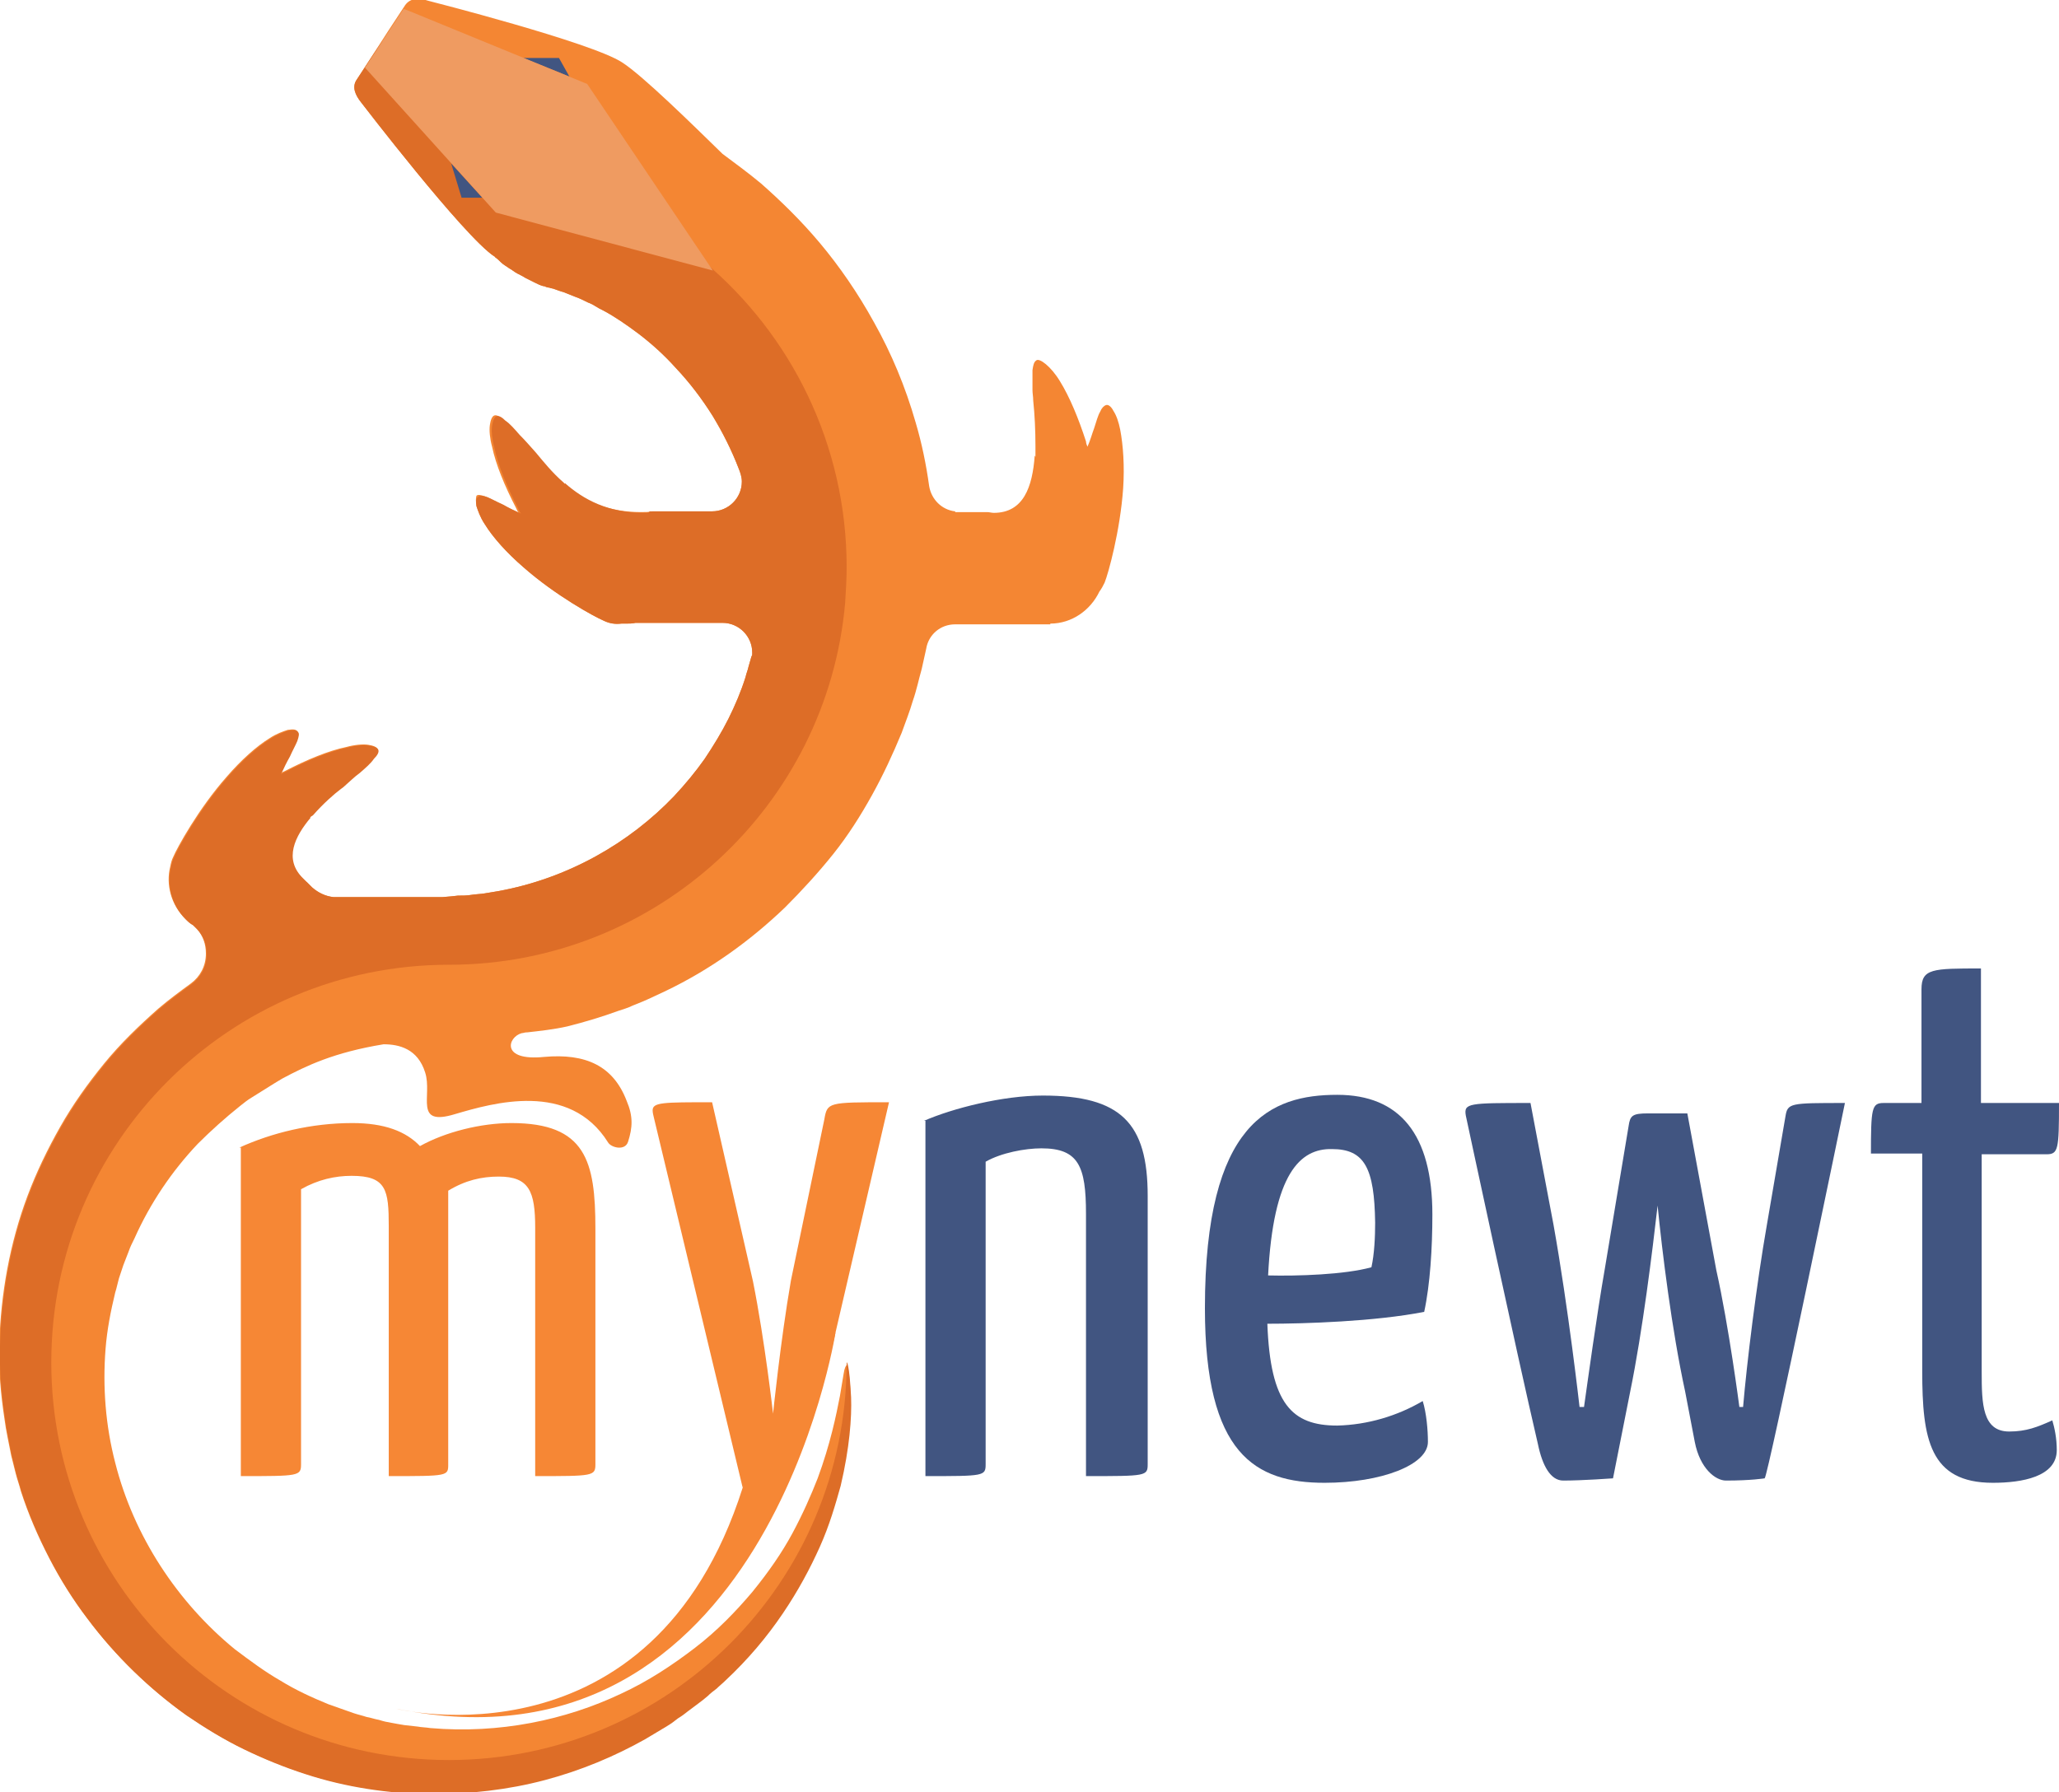 <?xml version="1.0" encoding="utf-8"?>
<!-- Generator: Adobe Illustrator 19.0.1, SVG Export Plug-In . SVG Version: 6.00 Build 0)  -->
<svg version="1.1" id="Layer_1" xmlns="http://www.w3.org/2000/svg" xmlns:xlink="http://www.w3.org/1999/xlink" x="0px" y="0px"
	 viewBox="0 0 277 241.1" style="enable-background:new 0 0 277 241.1;" xml:space="preserve">
<style type="text/css">
	.st0{fill:#F48633;}
	.st1{fill:#20535D;}
	.st2{fill:#DD6D27;}
	.st3{fill:#415581;}
	.st4{fill:#F68735;}
	.st5{fill:#EF9B61;}
</style>
<g>
	<g>
		<path class="st0" d="M150.7,57.8c-0.2-1-0.5-1.9-0.9-2.5c-0.3-0.6-0.7-0.9-1-0.8c-0.3,0.1-0.6,0.4-0.8,0.9
			c-0.3,0.5-0.5,1.3-0.8,2.2c-0.3,0.8-0.5,1.6-0.9,2.5c-0.1-0.2-0.2-0.5-0.2-0.7c-1-3.1-2.2-6-3.5-8.1c-0.6-1-1.3-1.8-1.9-2.3
			c-0.6-0.5-1.1-0.7-1.3-0.5c-0.3,0.2-0.4,0.6-0.5,1.3c0,0.7,0,1.6,0,2.7c0,0.4,0.1,0.9,0.1,1.4c0.2,1.9,0.3,4,0.3,6.1
			c0,0.2,0,0.4,0,0.5c0,0.3,0,0.6,0,1c0-0.1-0.1-0.2-0.1-0.2c-0.3,4.2-1.5,7.7-5.5,7.7c-0.3,0-0.6-0.1-0.9-0.1h-4.3v-0.1
			c-1.8-0.2-3.2-1.6-3.5-3.4h0c-0.4-2.9-1-5.8-1.8-8.5c-1.4-4.9-3.3-9.4-5.6-13.5c-2.2-4-4.7-7.6-7.3-10.7c-2.6-3.1-5.3-5.7-7.9-8
			c-1.8-1.5-3.6-2.8-5.2-4c-4-3.9-10.7-10.5-13.5-12.3c-4.1-2.7-26.1-8.3-26.1-8.3c-1.2-0.4-2.4-0.4-3.1,0.6l-2.3,3.5l-1.8,2.8
			L48,10.7c-0.7,1-0.2,2.1,0.6,3.1c0,0,13.8,18,17.9,20.7c0,0,0.1,0,0.1,0.1c0.3,0.2,0.6,0.5,0.8,0.7c0.3,0.3,0.7,0.5,1.1,0.8
			c0.4,0.2,0.7,0.5,1.1,0.7c0.4,0.2,0.8,0.4,1.1,0.6c0.4,0.2,0.8,0.4,1.2,0.6c0.4,0.2,0.8,0.4,1.2,0.5c0,0,0,0,0.1,0
			c0.2,0.1,0.5,0.2,0.7,0.2c0.2,0.1,0.5,0.1,0.7,0.2c0.3,0.1,0.8,0.3,1.2,0.4c0.5,0.2,1,0.4,1.5,0.6c0.6,0.2,1.2,0.5,1.8,0.8
			c0.3,0.1,0.7,0.3,1,0.5c0.3,0.2,0.7,0.4,1.1,0.6c1.5,0.8,3.1,1.9,4.7,3.1c1.7,1.3,3.4,2.8,5.1,4.7c1.7,1.8,3.4,4,4.9,6.4
			c1.3,2.2,2.5,4.5,3.5,7.1l0,0c0.2,0.5,0.4,1.1,0.4,1.7c0,2.2-1.8,4-4,4l0,0h-8c-0.5,0.1-1,0.1-1.6,0.1c-8.3,0-12.3-5.4-14.9-8.6
			c-0.1-0.1-0.2-0.3-0.3-0.4c-0.5-0.5-1-1.1-1.4-1.5c-0.7-0.8-1.3-1.5-1.9-1.9c-0.5-0.5-0.9-0.7-1.2-0.6c-0.3,0.1-0.5,0.6-0.6,1.3
			c-0.1,0.7,0,1.8,0.3,2.9c0.5,2.4,1.7,5.3,3.2,8.2c0.1,0.2,0.2,0.5,0.4,0.7c-0.9-0.4-1.7-0.8-2.4-1.2c-0.9-0.4-1.6-0.8-2.1-1
			c-0.6-0.2-1-0.3-1.2-0.1C64,67,64,67.5,64.1,68.1c0.2,0.6,0.5,1.5,1.1,2.4c1.1,1.8,3,3.9,5.2,5.8c4.3,3.8,9.6,6.7,10.8,7.2
			c0.8,0.4,1.6,0.5,2.4,0.4c0.2,0,0.4,0,0.6,0c0.4,0,0.9,0,1.3-0.1h11.7c2.2,0,4,1.8,4,4c0,0.1,0,0.1,0,0.2c0,0.1,0,0.2-0.1,0.3
			l-0.2,0.7l-0.2,0.7c-0.1,0.5-0.3,0.9-0.4,1.4c-0.6,1.9-1.4,3.8-2.3,5.6c-0.9,1.8-2,3.6-3.2,5.4c-1.2,1.7-2.6,3.4-4.1,5
			c-6,6.3-14.3,11.1-23.7,12.8c-0.6,0.1-1.2,0.2-1.8,0.3c-0.6,0.1-1.2,0.1-1.8,0.2c-0.6,0.1-1.2,0.1-1.8,0.1l-0.9,0.1l-1.2,0.1H44.9
			c-1.1-0.1-2.1-0.6-2.9-1.3l-0.7-0.7c-0.2-0.1-0.4-0.3-0.6-0.5c-2.7-2.6-1.1-5.8,1-8.3c0,0,0,0-0.1,0c0.1-0.1,0.1-0.1,0.2-0.2
			c1.4-1.6,3-3,3.8-3.6c0.1-0.1,0.3-0.2,0.5-0.3c0.8-0.7,1.5-1.4,2.2-1.9c0.8-0.7,1.5-1.3,1.9-1.9c0.5-0.5,0.7-0.9,0.6-1.2
			c-0.1-0.3-0.6-0.5-1.3-0.6c-0.7-0.1-1.8,0-2.9,0.3c-2.4,0.5-5.3,1.7-8.2,3.2c-0.2,0.1-0.5,0.2-0.7,0.4c0.4-0.9,0.8-1.7,1.2-2.4
			c0.4-0.9,0.8-1.6,1-2.1c0.2-0.6,0.3-1,0.1-1.2c-0.2-0.3-0.6-0.3-1.3-0.2c-0.6,0.2-1.5,0.5-2.4,1.1c-1.8,1.1-3.9,3-5.8,5.2
			c-3.8,4.3-6.7,9.6-7.2,10.8c-0.2,0.4-0.3,0.8-0.4,1.3c-0.6,2.4,0.1,5.1,2,7c0.3,0.3,0.6,0.6,1,0.8l0.6,0.6c0.8,0.9,1.2,2,1.2,3.3
			c0,1.7-0.8,3.1-2,4c-1.5,1.1-3,2.2-4.4,3.4c-2.6,2.3-5.1,4.7-7.3,7.4c-2.2,2.7-4.2,5.5-5.9,8.5c-1.7,3-3.2,6.1-4.4,9.3
			c-2.4,6.4-3.6,13.2-3.8,20c-0.1,3.4,0.2,6.7,0.7,10c0.2,1.6,0.6,3.3,0.9,4.9c0.2,0.8,0.4,1.6,0.6,2.4c0.2,0.8,0.5,1.6,0.7,2.4
			c1,3.1,2.3,6.1,3.8,9c1.5,2.9,3.2,5.6,5.1,8.1c3.8,5.1,8.4,9.5,13.3,13c2.5,1.7,5.1,3.3,7.8,4.6c2.7,1.3,5.4,2.4,8.2,3.3
			c5.5,1.8,11.2,2.6,16.6,2.7c5.5,0,10.7-0.6,15.6-1.9c4.9-1.3,9.4-3.2,13.5-5.5c0.5-0.3,1-0.6,1.5-0.9c0.5-0.3,1-0.6,1.5-0.9
			c0.5-0.3,0.9-0.6,1.4-1c0.5-0.3,0.9-0.6,1.4-1c0.9-0.7,1.8-1.3,2.6-2c0.4-0.4,0.8-0.7,1.2-1c0.4-0.4,0.8-0.7,1.2-1.1
			c3.1-2.9,5.6-5.9,7.7-9c2.1-3.1,3.7-6.1,5-9c1.3-2.9,2.1-5.7,2.8-8.2c1.2-5.1,1.5-9.2,1.4-11.9c0-1.4-0.1-2.4-0.2-3.1
			c-0.1-0.7-0.2-1.1-0.3-1.1c-0.1,0-0.3,0.4-0.4,1.1c-0.1,0.7-0.3,1.7-0.5,3c-0.5,2.6-1.3,6.5-3,11.1c-0.9,2.3-2,4.8-3.4,7.4
			c-1.4,2.6-3.2,5.2-5.4,7.9c-2.2,2.6-4.7,5.2-7.7,7.5c-3,2.3-6.3,4.5-10,6.2c-7.4,3.5-16.3,5.4-25.6,4.6c-0.6-0.1-1.2-0.1-1.7-0.2
			l-0.9-0.1l-0.9-0.1c-0.6-0.1-1.2-0.2-1.7-0.3c-0.6-0.1-1.1-0.2-1.7-0.4c-0.6-0.1-1.1-0.3-1.7-0.4c-0.6-0.2-1.1-0.3-1.7-0.5
			c-0.6-0.2-1.1-0.4-1.7-0.6c-0.6-0.2-1.1-0.4-1.7-0.6c-2.2-0.9-4.4-1.9-6.5-3.2c-2.1-1.2-4.1-2.7-6.1-4.2
			c-7.7-6.3-13.6-15.2-16.1-25.1c-1.3-5-1.7-10.2-1.3-15.3c0.2-2.6,0.7-5.1,1.3-7.6c0.2-0.6,0.3-1.2,0.5-1.9l0.6-1.8l0.7-1.8
			c0.2-0.6,0.5-1.2,0.8-1.8c2.1-4.7,5-9,8.5-12.7c1.8-1.8,3.7-3.5,5.7-5.1c0.5-0.4,1-0.8,1.5-1.1l1.6-1l1.6-1
			c0.2-0.1,0.3-0.2,0.5-0.3c0.2-0.1,0.3-0.2,0.5-0.3c3.2-1.7,6.9-3.5,13.6-4.6c2.1,0,4.6,0.6,5.6,3.8c1,3.1-1.6,7.3,4,5.6
			c5.1-1.5,15.4-4.5,20.6,3.8c0.4,0.7,2.3,1.2,2.7-0.1c0.6-1.9,0.7-3.4-0.2-5.5c-1.8-4.7-5.5-6.4-11.1-5.9c-5.9,0.6-4.9-2.7-3-3.2
			c0.2,0,0.4-0.1,0.6-0.1c0,0,0.1,0,0.1,0l0,0c1.8-0.2,3.6-0.4,5.4-0.8c2.4-0.6,4.7-1.3,6.9-2.1c0.6-0.2,1.3-0.4,1.9-0.7
			c0.2-0.1,0.3-0.1,0.5-0.2c1.3-0.5,2.5-1.1,3.8-1.7c6.1-2.9,11.5-6.8,16.2-11.3c2.3-2.3,4.5-4.7,6.5-7.2c2-2.5,3.7-5.2,5.2-7.9
			c1.5-2.7,2.8-5.5,4-8.4c0.5-1.4,1.1-2.9,1.5-4.3c0.5-1.4,0.8-2.9,1.2-4.3c0.2-0.9,0.4-1.8,0.6-2.7h0c0.3-1.9,1.9-3.3,3.9-3.3h12.8
			v-0.1c2.9,0,5.4-1.8,6.6-4.3c0.3-0.4,0.5-0.8,0.7-1.2c0.5-1.2,2.1-7,2.5-12.7C151.3,62.7,151.1,59.9,150.7,57.8z"/>
		<path class="st1" d="M71,138.6l0.5,0.1C71.3,138.7,71.1,138.6,71,138.6z"/>
	</g>
	<path class="st2" d="M114.2,184.4c-0.1-0.7-0.2-1.1-0.3-1.1c0,29.6-24,53.5-53.5,53.5c-29.6,0-53.5-24-53.5-53.5
		c0-29.6,24-53.5,53.5-53.5c27.9,0,50.9-21.4,53.3-48.7c0.1-1.6,0.2-3.2,0.2-4.8c0-16.5-7.5-31.3-19.2-41.1L51.4,5.6l-1.1,1.6
		L48,10.7c-0.7,1-0.2,2.1,0.6,3.1c0,0,13.8,18,17.9,20.7c0,0,0.1,0,0.1,0.1c0.3,0.2,0.6,0.5,0.8,0.7c0.3,0.3,0.7,0.5,1.1,0.8
		c0.4,0.2,0.7,0.5,1.1,0.7c0.4,0.2,0.8,0.4,1.1,0.6c0.4,0.2,0.8,0.4,1.2,0.6c0.4,0.2,0.8,0.4,1.2,0.5c0,0,0,0,0.1,0
		c0.2,0.1,0.5,0.2,0.7,0.2c0.2,0.1,0.5,0.1,0.7,0.2c0.3,0.1,0.8,0.3,1.2,0.4c0.5,0.2,1,0.4,1.5,0.6c0.6,0.2,1.2,0.5,1.8,0.8
		c0.3,0.1,0.7,0.3,1,0.5c0.3,0.2,0.7,0.4,1.1,0.6c1.5,0.8,3.1,1.9,4.7,3.1c1.7,1.3,3.4,2.8,5.1,4.7c1.7,1.8,3.4,4,4.9,6.4
		c1.3,2.1,2.5,4.5,3.5,7.1l0,0c0.2,0.5,0.4,1.1,0.4,1.7c0,2.2-1.8,4-4,4l0,0h-8.4C87.3,69,87,69,86.6,69c-4.8,0-8.1-1.8-10.6-4
		c0,0,0,0,0,0.1c-0.1-0.1-0.1-0.1-0.2-0.2c-1.5-1.3-2.7-2.8-3.7-4c-0.8-0.9-1.5-1.7-2.2-2.4c-0.7-0.8-1.3-1.5-1.9-1.9
		c-0.5-0.5-0.9-0.7-1.2-0.6c-0.3,0.1-0.5,0.6-0.6,1.3c-0.1,0.7,0,1.8,0.3,2.9c0.5,2.4,1.7,5.3,3.2,8.2c0.1,0.2,0.2,0.5,0.4,0.7
		c-0.9-0.4-1.7-0.8-2.4-1.2c-0.9-0.4-1.6-0.8-2.1-1c-0.6-0.2-1-0.3-1.2-0.1C64,67,64,67.5,64.1,68.1c0.2,0.6,0.5,1.5,1.1,2.4
		c1.1,1.8,3,3.9,5.2,5.8c4.3,3.8,9.6,6.7,10.8,7.2c0.8,0.4,1.6,0.5,2.4,0.4c0.2,0,0.4,0,0.6,0c0.4,0,0.9,0,1.3-0.1h11.7
		c2.2,0,4,1.8,4,4c0,0.1,0,0.1,0,0.2c0,0.1,0,0.2-0.1,0.3l-0.2,0.7l-0.2,0.7c-0.1,0.5-0.3,0.9-0.4,1.4c-0.6,1.9-1.4,3.8-2.3,5.6
		c-0.9,1.8-2,3.6-3.2,5.4c-1.2,1.7-2.6,3.4-4.1,5c-6,6.3-14.3,11.1-23.7,12.8c-0.6,0.1-1.2,0.2-1.8,0.3c-0.6,0.1-1.2,0.1-1.8,0.2
		c-0.6,0.1-1.2,0.1-1.8,0.1l-0.9,0.1l-1.2,0.1H44.9c-1.1-0.1-2.1-0.6-2.9-1.3l-1.2-1.2c-2.7-2.6-1.1-5.7,1-8.2c0,0-0.1,0-0.1,0
		c0.1-0.1,0.2-0.2,0.4-0.3c1.4-1.6,2.9-2.9,3.7-3.5c0.1-0.1,0.3-0.2,0.4-0.3c0.8-0.7,1.5-1.4,2.2-1.9c0.8-0.7,1.5-1.3,1.9-1.9
		c0.5-0.5,0.7-0.9,0.6-1.2c-0.1-0.3-0.6-0.5-1.3-0.6c-0.7-0.1-1.8,0-2.9,0.3c-2.4,0.5-5.3,1.7-8.2,3.2c-0.2,0.1-0.5,0.2-0.7,0.4
		c0.4-0.9,0.8-1.7,1.2-2.4c0.4-0.9,0.8-1.6,1-2.1c0.2-0.6,0.3-1,0.1-1.2c-0.2-0.3-0.6-0.3-1.3-0.2c-0.6,0.2-1.5,0.5-2.4,1.1
		c-1.8,1.1-3.9,3-5.8,5.2c-3.8,4.3-6.7,9.6-7.2,10.8c-0.2,0.4-0.3,0.8-0.4,1.3c-0.6,2.4,0.1,5.1,2,7c0.3,0.3,0.6,0.6,1,0.8l0.6,0.6
		c0.8,0.9,1.2,2,1.2,3.3c0,1.7-0.8,3.1-2,4c-1.5,1.1-3,2.2-4.4,3.4c-2.6,2.3-5.1,4.7-7.3,7.4c-2.2,2.7-4.2,5.5-5.9,8.5
		c-1.7,3-3.2,6.1-4.4,9.3c-2.4,6.4-3.6,13.2-3.8,20c-0.1,3.4,0.2,6.7,0.7,10c0.2,1.6,0.6,3.3,0.9,4.9c0.2,0.8,0.4,1.6,0.6,2.4
		c0.2,0.8,0.5,1.6,0.7,2.4c1,3.1,2.3,6.1,3.8,9c1.5,2.9,3.2,5.6,5.1,8.1c3.8,5.1,8.4,9.5,13.3,13c2.5,1.7,5.1,3.3,7.8,4.6
		c2.7,1.3,5.4,2.4,8.2,3.3c5.5,1.8,11.2,2.6,16.6,2.7c5.5,0,10.7-0.6,15.6-1.9c4.9-1.3,9.4-3.2,13.5-5.5c0.5-0.3,1-0.6,1.5-0.9
		c0.5-0.3,1-0.6,1.5-0.9c0.5-0.3,0.9-0.6,1.4-1c0.5-0.3,0.9-0.6,1.4-1c0.9-0.7,1.8-1.3,2.6-2c0.4-0.4,0.8-0.7,1.2-1
		c0.4-0.4,0.8-0.7,1.2-1.1c3.1-2.9,5.6-5.9,7.7-9c2.1-3.1,3.7-6.1,5-9c1.3-2.9,2.1-5.7,2.8-8.2c1.2-5.1,1.5-9.2,1.4-11.9
		C114.4,186.2,114.3,185.1,114.2,184.4z"/>
	<path class="st3" d="M124.3,150.8c3.9-1.7,10.6-3.4,16-3.4c10.5,0,14.1,3.7,14.1,13.5V197c0,1.6-0.2,1.6-8.3,1.6v-35.3
		c0-6.4-1-8.8-6-8.8c-2.2,0-5.4,0.6-7.5,1.8V197c0,1.6-0.2,1.6-8.1,1.6V150.8z"/>
	<path class="st3" d="M191.4,188.5c0.5,1.6,0.7,3.9,0.7,5.5c0,3.1-6.3,5.5-13.9,5.5c-9.3,0-16.1-3.8-16.1-23.5
		c0-25.1,8.9-28.7,17.8-28.7c8.4,0,12.8,5.3,12.8,16.1c0,4.5-0.3,9.4-1.1,13.1c-6.6,1.3-16.1,1.6-21.1,1.6
		c0.4,10.8,3.3,13.7,9.4,13.7C184,191.7,188,190.5,191.4,188.5 M170.6,171.6c3.9,0.1,10.3-0.1,13.9-1.1c0.4-1.8,0.5-4.1,0.5-6
		c-0.1-7.3-1.4-9.9-5.8-9.9C174.9,154.5,171.3,157.9,170.6,171.6"/>
	<path class="st3" d="M240.2,150.2c0.3-1.8,0.6-1.8,8-1.8c0,0-10.4,50.5-10.8,50.5c0,0-1.8,0.3-5.2,0.3c-1.4,0-3.5-1.6-4.2-5.2
		l-1.3-6.8c-1.8-8.3-3.1-18.9-3.7-25c-0.7,6.1-2,16.8-3.7,25.1l-2.3,11.6c0,0-4.1,0.3-6.7,0.3c-1.7,0-2.8-2-3.4-4.9
		c-2.9-12.4-9.7-44.2-9.7-44.2c-0.3-1.7,0.4-1.7,8.7-1.7l3.1,16.4c2,11.2,3.5,24.5,3.5,24.5h0.6c0.5-3.5,1.7-12.3,2.8-18.6l3.2-19.2
		c0.2-1.4,0.5-1.7,2.6-1.7h1.3h4l3.9,21.1c1.7,7.6,3.1,18.4,3.1,18.4h0.5c0.5-5.9,1.8-16.5,3.2-24.5L240.2,150.2z"/>
	<path class="st3" d="M251.7,155.3c0-6.2,0.1-6.9,1.7-6.9h5.1v-15.3c0-2.8,1.5-2.8,8-2.8v18.1H277c0,6.3-0.1,6.9-1.7,6.9h-8.7v29.3
		c0,4.3,0.1,8,3.7,8c2.3,0,3.8-0.6,5.8-1.5c0.3,1,0.6,2.4,0.6,4c0,3.6-4.7,4.4-8.6,4.4c-8.5,0-9.5-5.9-9.5-15v-29.3H251.7z"/>
	<path class="st4" d="M106.6,181.3l5.8-2c0,0-9.5,60.7-59.1,50.6c0,0,34.4,8.6,46.6-29.7l0.6-2.9l6.1-9.3L106.6,181.3z"/>
	<path class="st4" d="M32.2,154.4c4.4-2,9.7-3.3,15.2-3.3c4.3,0,7.2,1.1,9.1,3.1c3.4-1.9,8.2-3.1,12.3-3.1c10,0,11.3,5.1,11.3,14.2
		V197c0,1.6-0.3,1.6-8.1,1.6v-33.4c0-4.9-0.8-6.9-4.9-6.9c-2.3,0-4.5,0.5-6.8,1.9v12.3v0.2V197c0,1.6,0,1.6-8,1.6v-33.6
		c0-4.9-0.3-6.8-5-6.8c-2.2,0-4.5,0.5-6.8,1.8V197c0,1.6-0.3,1.6-8.1,1.6V154.4z"/>
	<path class="st4" d="M99.9,200.1l11.5-16.5l8.2-35.3c-8.2,0-8.3,0-8.7,2.3l-4.5,21.7c-1.4,8.1-2.4,17.9-2.4,17.9s-1.1-9.8-2.7-17.8
		l-5.5-24.1c-6.6,0-8,0-8,1.1c0,0.3,0.1,0.7,0.2,1.1L99.9,200.1z"/>
	<g>
		<polygon class="st3" points="70.4,7.8 75.2,7.8 76.6,10.3 		"/>
		<polygon class="st3" points="62.1,26.6 60.7,22 64.9,26.6 		"/>
		<polygon class="st5" points="95.9,36.4 66.7,28.6 49.1,9.1 54.3,1.2 55.1,1.5 79,11.3 		"/>
	</g>
</g>
</svg>

